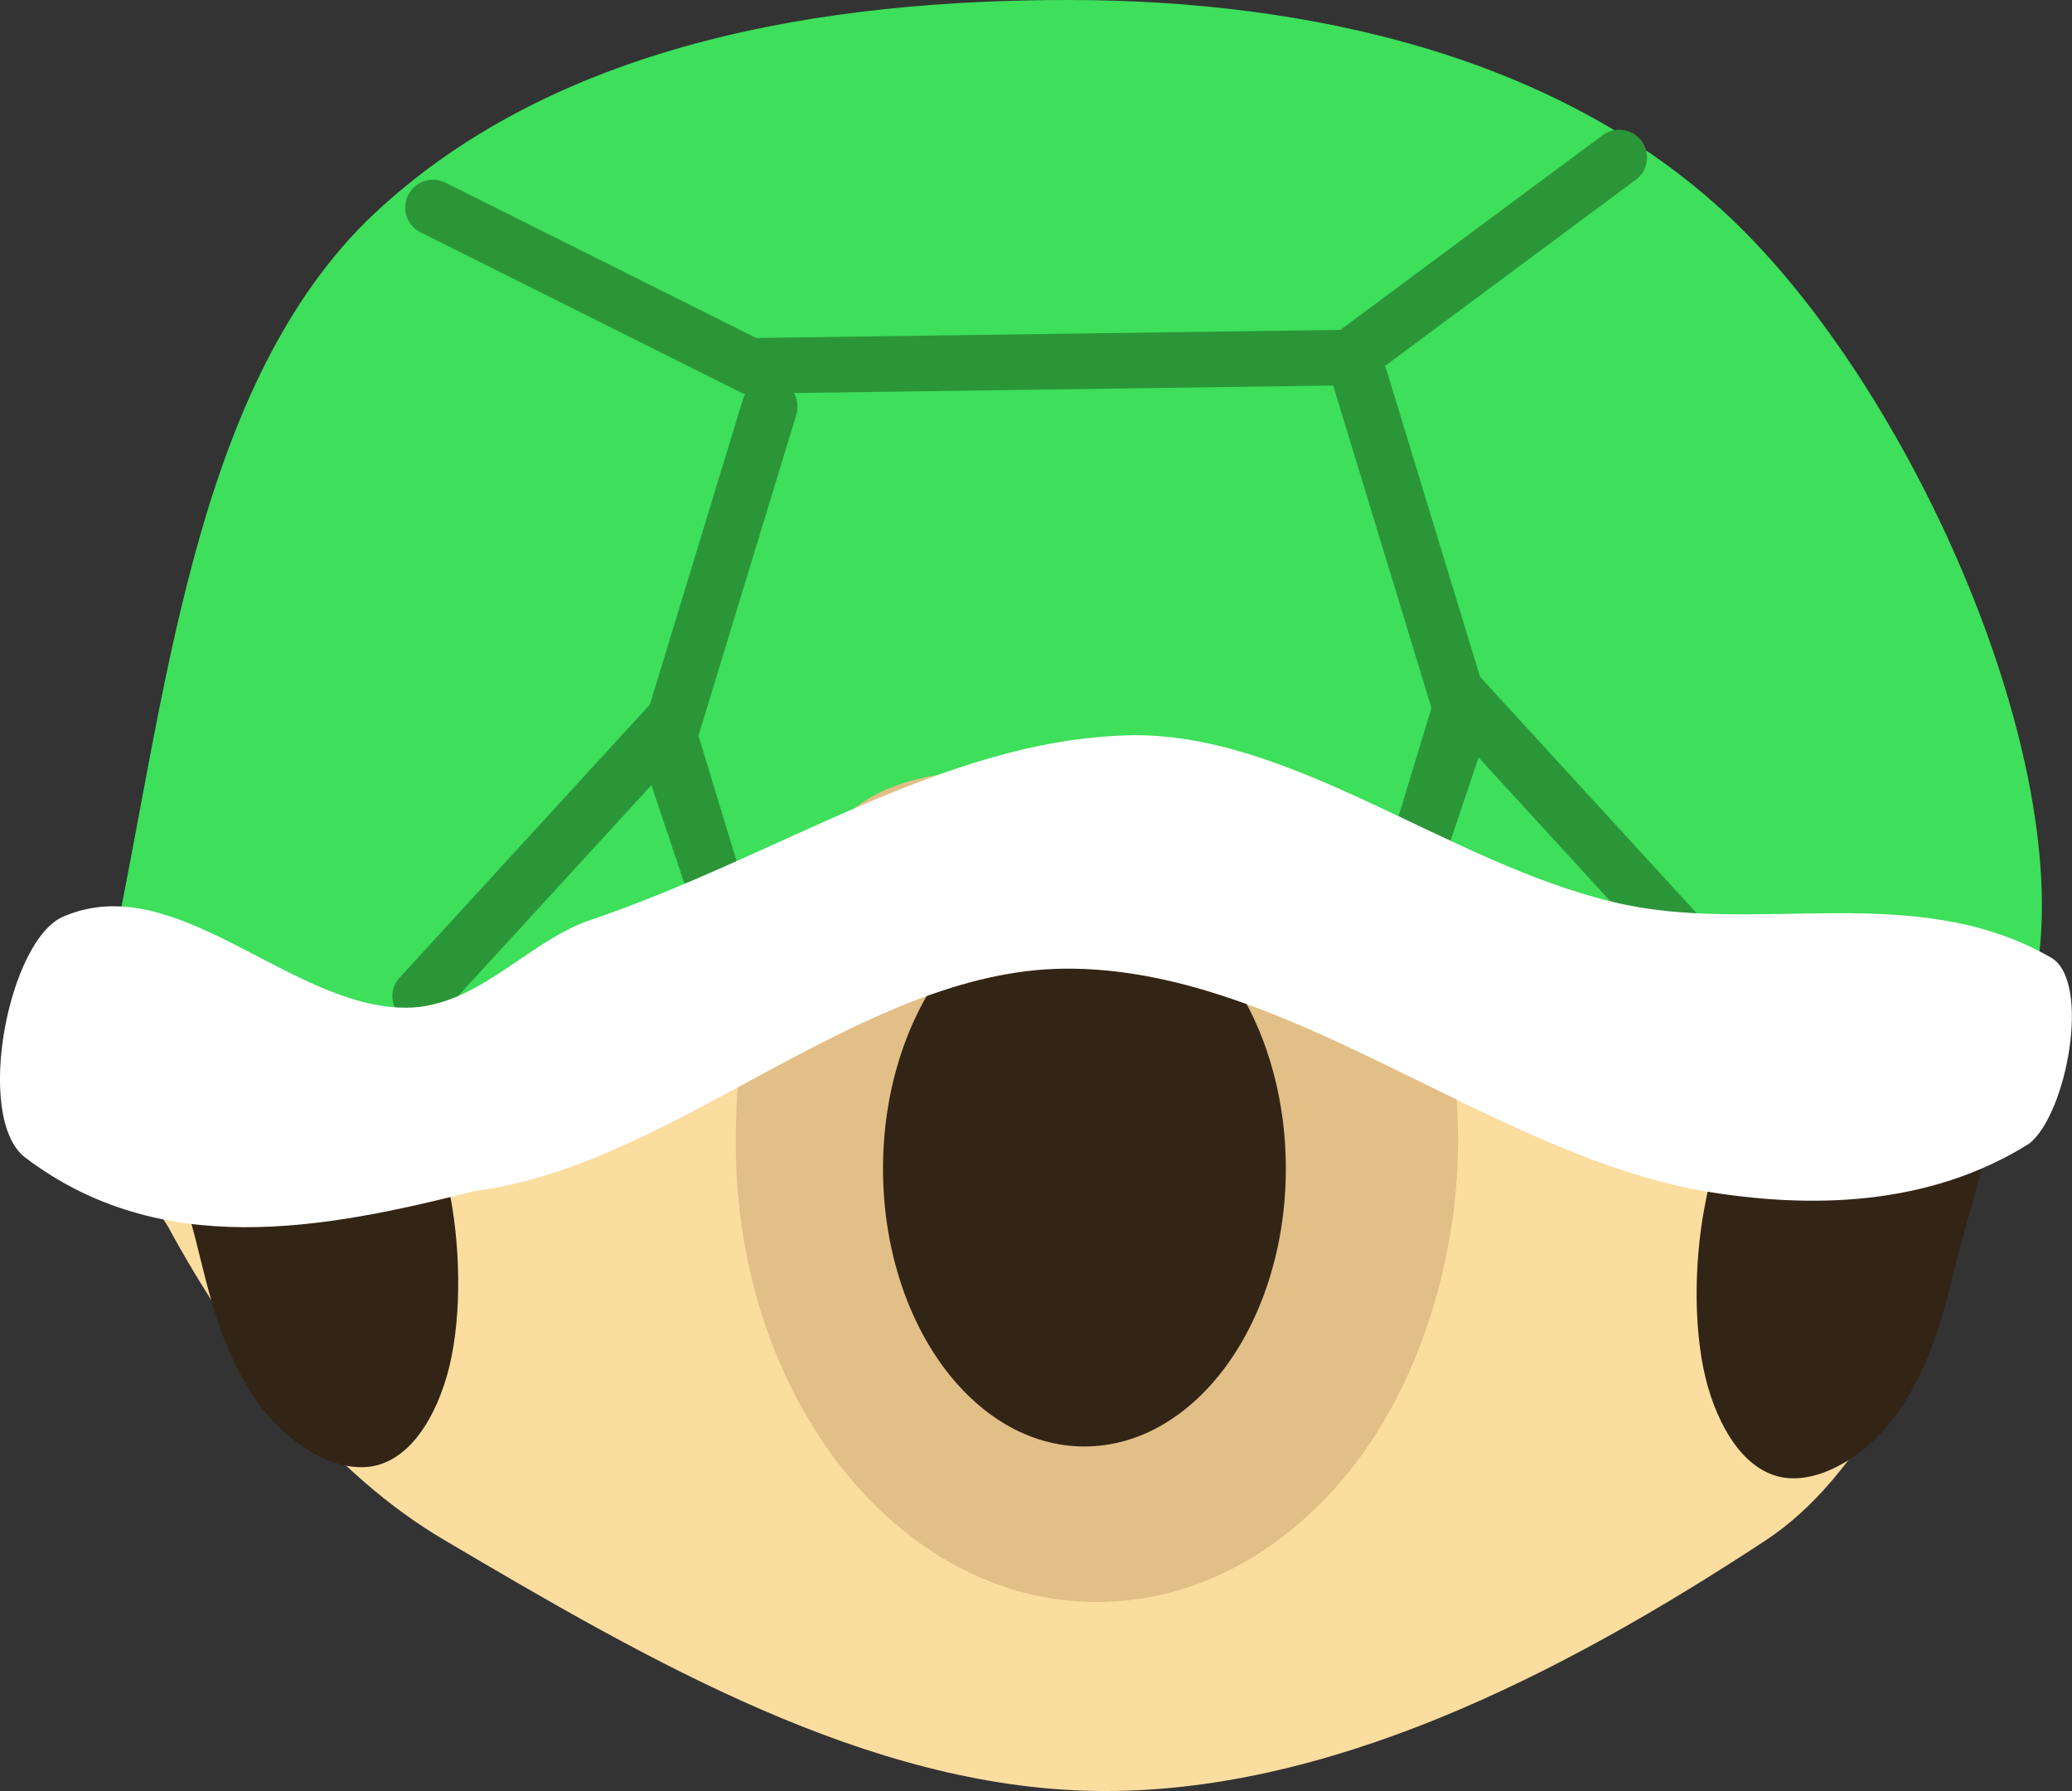 <svg version="1.1" xmlns="http://www.w3.org/2000/svg" xmlns:xlink="http://www.w3.org/1999/xlink" width="37.293" height="32.237" viewBox="0,0,37.293,32.237"><rect x="0" y="0" width="37.293" height="32.237" fill="#333333" stroke="none"/><g transform="translate(-221.457,-163.915)"><g data-paper-data="{&quot;isPaintingLayer&quot;:true}" fill-rule="nonzero" stroke-linejoin="miter" stroke-miterlimit="10" stroke-dasharray="" stroke-dashoffset="0" style="mix-blend-mode: normal"><path d="M256.606,180.35c1.378,0.782 0.743,3.675 0.248,5.3c-0.701,2.368 -1.884,4.862 -3.633,6c-3.695,2.427 -7.89,4.565 -12.056,4.5c-4.091,-0.065 -8.019,-2.337 -11.684,-4.5c-2.057,-1.2 -3.741,-3.34 -4.996,-5.65c-0.747,-1.181 -1.915,-3.741 -0.743,-4.35c4.048,-2.1 8.717,-1.434 13.129,-1.95c3.211,-0.001 6.47,0.313 9.702,0.4c3.241,0.089 7.005,-1.461 10.033,0.25z" fill="#fcdda0" stroke="none" stroke-width="0.917" stroke-linecap="round"/><path d="M228.112,181.292c0.823,1.047 1.163,2.668 1.442,4.11c0.213,1.095 0.204,2.392 -0.055,3.282c-0.26,0.889 -0.742,1.538 -1.377,1.628c-0.68,0.096 -1.518,-0.435 -2.038,-1.17c-0.66,-0.956 -0.852,-1.91 -1.109,-2.927c-0.25,-0.992 -0.706,-2.093 -0.454,-2.964c0.283,-0.986 1.123,-1.45 1.839,-1.844c0.508,-0.279 1.279,-0.687 1.75,-0.115z" fill="#322516" stroke="none" stroke-width="0.79" stroke-linecap="butt"/><path d="M252.773,168.002c3.194,3.157 6.011,9.611 5.334,13.458c-0.395,2.219 -4.903,-0.714 -7.361,-0.725c-4.663,-0.042 -9.338,-0.269 -13.995,0c-3.932,0.425 -7.79,2.159 -11.727,2.078c-0.984,-0.02 -1.781,-0.65 -1.541,-1.788c0.962,-4.565 1.45,-9.994 4.537,-13.098c3.325,-3.257 8.328,-4.018 12.711,-4.012c4.216,0.007 8.892,0.977 12.042,4.087z" fill="#3ddf5b" stroke="none" stroke-width="0.913" stroke-linecap="round"/><path d="M245.9,179.25c1.265,1.281 1.81,3.213 1.8,5.25c-0.011,2.141 -0.728,4.339 -1.905,5.832c-1.177,1.494 -2.802,2.418 -4.595,2.418c-1.793,0 -3.418,-0.924 -4.595,-2.418c-1.177,-1.493 -1.905,-3.556 -1.905,-5.832c0,-2.276 0.465,-4.386 1.905,-5.832c1.186,-1.193 3.278,-0.85 4.945,-0.768c1.48,0.023 3.311,0.146 4.35,1.35z" fill="#e2bf87" stroke="none" stroke-width="1" stroke-linecap="butt"/><path d="M252.231,181.349l-4.366,-4.764l-1.038,3.09l0.917,-3.017l-1.805,-5.922" fill="none" stroke="#2b9638" stroke-width="1" stroke-linecap="round"/><path d="M243.538,181.415c0.656,0.906 1.062,2.156 1.062,3.535c0,1.379 -0.406,2.629 -1.062,3.535c-0.657,0.905 -1.563,1.465 -2.563,1.465c-1,0 -1.906,-0.56 -2.563,-1.465c-0.656,-0.906 -1.062,-2.156 -1.062,-3.535c0,-1.379 0.406,-2.629 1.062,-3.535c0.657,-0.905 1.563,-1.465 2.563,-1.465c1,0 1.906,0.56 2.563,1.465z" fill="#322516" stroke="none" stroke-width="1" stroke-linecap="butt"/><path d="M255.338,181.607c0.716,0.394 1.556,0.858 1.839,1.844c0.252,0.871 -0.204,1.972 -0.454,2.964c-0.257,1.017 -0.449,1.971 -1.109,2.927c-0.52,0.736 -1.357,1.266 -2.038,1.17c-0.634,-0.089 -1.117,-0.739 -1.377,-1.628c-0.259,-0.889 -0.268,-2.187 -0.055,-3.282c0.28,-1.442 0.62,-3.063 1.442,-4.11c0.471,-0.572 1.242,-0.164 1.75,0.115z" fill="#322516" stroke="none" stroke-width="0.79" stroke-linecap="butt"/><path d="M235.311,171.235l-1.805,5.922l0.917,3.017l-1.038,-3.09l-4.366,4.764" fill="none" stroke="#2b9638" stroke-width="1" stroke-linecap="round"/><path d="M240.608,181.35c-3.661,0.038 -7.025,3.55 -10.602,4c-2.749,0.701 -5.666,1.241 -8.095,-0.6c-0.933,-0.714 -0.297,-3.975 0.716,-4.35c1.979,-0.825 3.979,1.56 6.017,1.65c1.33,0.069 2.236,-1.131 3.367,-1.55c3.485,-1.173 6.404,-3.255 9.742,-3.35c2.906,-0.08 5.739,2.285 8.739,3c2.549,0.621 5.417,-0.417 7.88,1c0.731,0.421 0.285,2.822 -0.394,3.35c-1.804,1.133 -3.944,1.177 -5.874,0.85c-3.899,-0.698 -7.529,-4.039 -11.498,-4z" fill="#ffffff" stroke="none" stroke-width="0.87" stroke-linecap="round"/><path d="M250.6,166.75l-4.85,3.6l-10.8,0.15l-5.7,-2.85" fill="none" stroke="#2b9638" stroke-width="1" stroke-linecap="round"/></g></g></svg>
